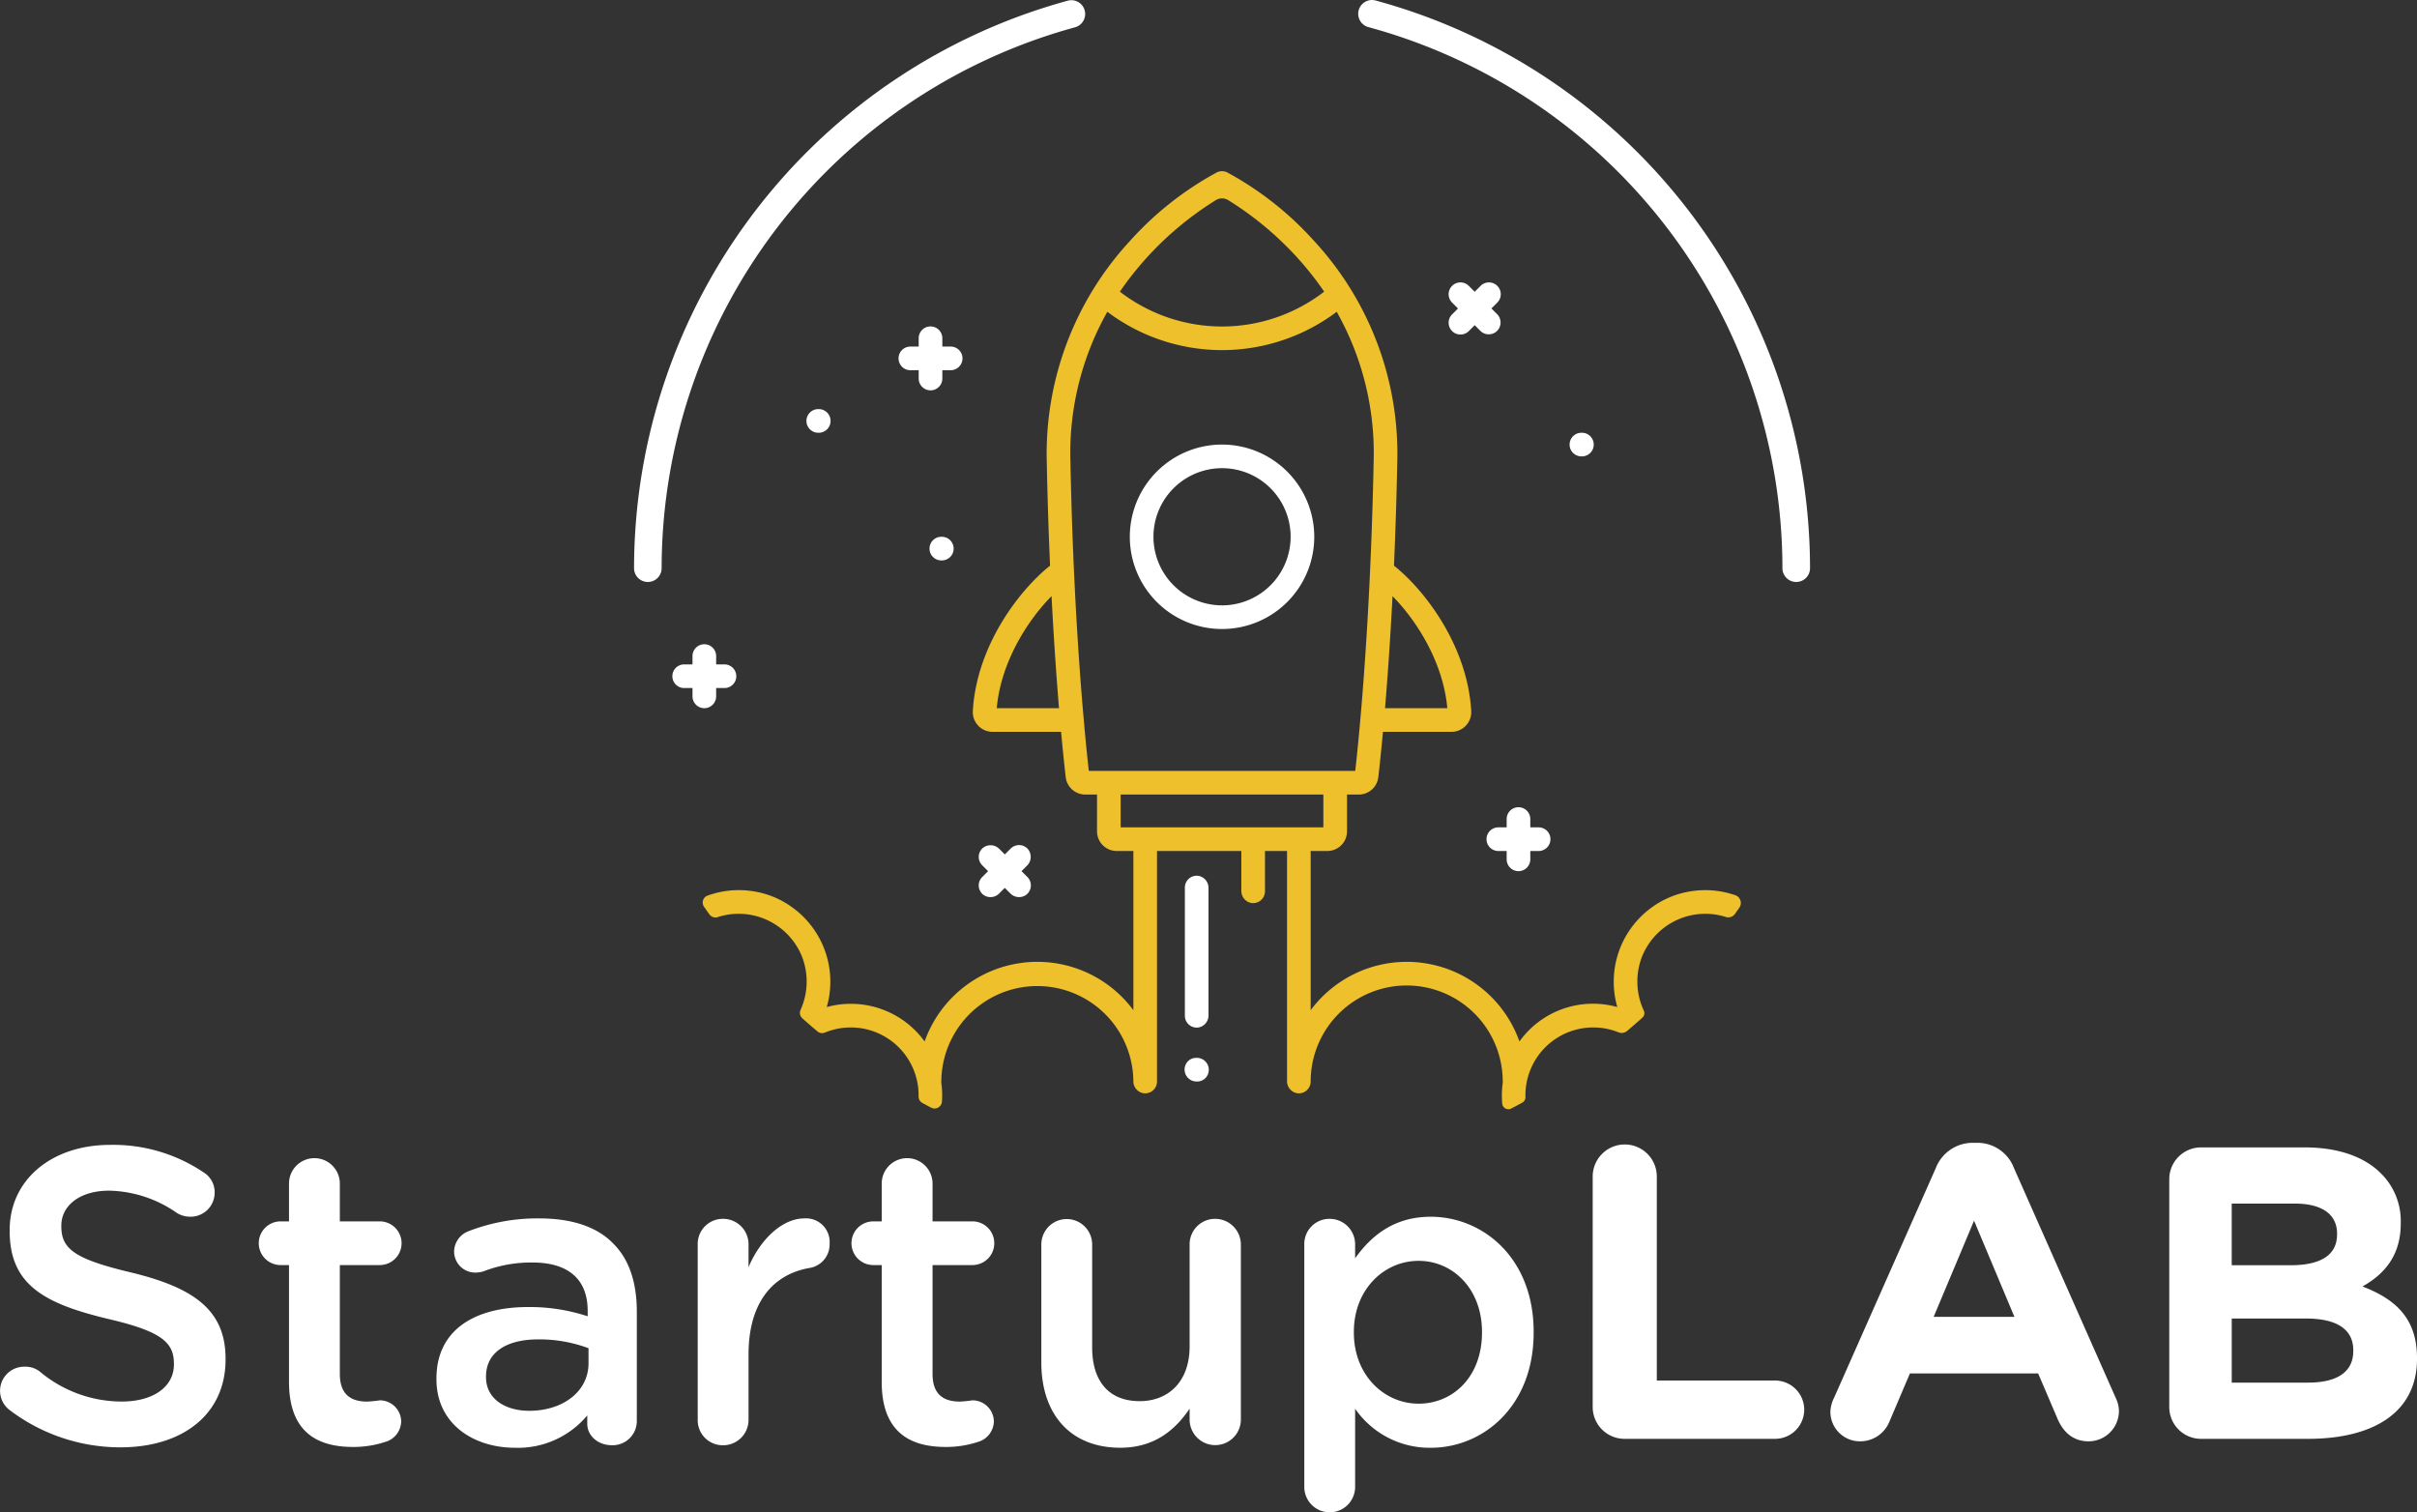 <svg xmlns="http://www.w3.org/2000/svg" xmlns:xlink="http://www.w3.org/1999/xlink" width="420.915" height="263.402" viewBox="0 0 420.915 263.402">
  <rect x="0" y="0" width="420.915" height="263.402" fill="#333333" stroke="none"/>
  <defs>
    <clipPath id="clip-path">
      <rect width="420.915" height="263.402" fill="none"/>
    </clipPath>
  </defs>
  <g id="logo_startup-lab" clip-path="url(#clip-path)">
    <g id="Grupo_195" data-name="Grupo 195" transform="translate(117.091 29.817)">
      <path id="Caminho_197" data-name="Caminho 197" d="M979.355,2644.828a16.061,16.061,0,1,0,16.06,16.061A16.079,16.079,0,0,0,979.355,2644.828Zm0,28a11.944,11.944,0,1,1,11.944-11.944A11.957,11.957,0,0,1,979.355,2672.833Z" transform="translate(-883.63 -2597.221)" fill="#fff"/>
      <path id="Caminho_198" data-name="Caminho 198" d="M972.705,2725.816a2.125,2.125,0,0,0,1.674-2.125v-22.126a2.127,2.127,0,0,0-1.674-2.125,2.06,2.06,0,0,0-2.442,2.024v22.327A2.06,2.06,0,0,0,972.705,2725.816Z" transform="translate(-881.011 -2576.707)" fill="#fff"/>
      <path id="Caminho_199" data-name="Caminho 199" d="M1008.444,2696.3a2.057,2.057,0,0,0,2.058,2.058h1.449v1.45a2.058,2.058,0,0,0,4.117,0v-1.45h1.45a2.058,2.058,0,1,0,0-4.116h-1.45v-1.449a2.058,2.058,0,1,0-4.117,0v1.449H1010.5A2.058,2.058,0,0,0,1008.444,2696.3Z" transform="translate(-866.66 -2579.967)" fill="#fff"/>
      <path id="Caminho_200" data-name="Caminho 200" d="M945.068,2704.248a2.127,2.127,0,0,0,2.687-.318l.953-.954.953.954a2.127,2.127,0,0,0,2.687.318,2.06,2.06,0,0,0,.3-3.158l-1.025-1.025.943-.942a2.138,2.138,0,0,0,.158-2.914,2.058,2.058,0,0,0-2.987-.08l-1.025,1.025-.942-.943a2.137,2.137,0,0,0-2.913-.158,2.059,2.059,0,0,0-.081,2.987l1.025,1.025-1.025,1.025A2.061,2.061,0,0,0,945.068,2704.248Z" transform="translate(-890.818 -2578.166)" fill="#fff"/>
      <path id="Caminho_201" data-name="Caminho 201" d="M907.451,2677.729H908.9v1.449a2.059,2.059,0,0,0,4.118,0v-1.449h1.449a2.058,2.058,0,1,0,0-4.117h-1.449v-1.45a2.059,2.059,0,0,0-4.118,0v1.45h-1.449a2.058,2.058,0,0,0,0,4.117Z" transform="translate(-905.393 -2587.72)" fill="#fff"/>
      <path id="Caminho_202" data-name="Caminho 202" d="M936.081,2637.5h1.449v1.449a2.058,2.058,0,1,0,4.117,0V2637.5h1.45a2.059,2.059,0,0,0,0-4.118h-1.45v-1.449a2.058,2.058,0,0,0-4.117,0v1.449h-1.449a2.059,2.059,0,0,0,0,4.118Z" transform="translate(-894.632 -2602.842)" fill="#fff"/>
      <path id="Caminho_203" data-name="Caminho 203" d="M1004.252,2632.777a2.06,2.06,0,0,0,2.911,0l1.024-1.025,1.025,1.025a2.059,2.059,0,0,0,2.911-2.911l-1.025-1.025,1.025-1.025a2.058,2.058,0,0,0-2.911-2.91l-1.025,1.024-1.024-1.024a2.058,2.058,0,1,0-2.911,2.91l1.024,1.025-1.024,1.025A2.057,2.057,0,0,0,1004.252,2632.777Z" transform="translate(-868.463 -2604.935)" fill="#fff"/>
      <path id="Caminho_204" data-name="Caminho 204" d="M972.376,2722.459h-.1a2,2,0,0,0-1.834,1.113,2.076,2.076,0,0,0,1.848,3h.1a1.991,1.991,0,0,0,1.834-1.113A2.075,2.075,0,0,0,972.376,2722.459Z" transform="translate(-881.023 -2568.042)" fill="#fff"/>
      <path id="Caminho_205" data-name="Caminho 205" d="M1021.018,2647.448h.087a2.058,2.058,0,1,0,0-4.116h-.087a2.058,2.058,0,1,0,0,4.116Z" transform="translate(-862.708 -2597.783)" fill="#fff"/>
      <path id="Caminho_206" data-name="Caminho 206" d="M940.087,2656.5H940a2.059,2.059,0,0,0,0,4.118h.085a2.059,2.059,0,0,0,0-4.118Z" transform="translate(-893.159 -2592.833)" fill="#fff"/>
      <path id="Caminho_207" data-name="Caminho 207" d="M924.422,2644.457h.085a2.059,2.059,0,0,0,0-4.118h-.085a2.059,2.059,0,0,0,0,4.118Z" transform="translate(-899.014 -2598.908)" fill="#fff"/>
      <path id="Caminho_208" data-name="Caminho 208" d="M915.5,2739.555a11.875,11.875,0,0,1,10.2,5.8,10.631,10.631,0,0,1,1.161,2.661,11.984,11.984,0,0,1-.589,8.269,1.271,1.271,0,0,0,.314,1.469q1.292,1.16,2.621,2.276a1.272,1.272,0,0,0,1.3.212,11.811,11.811,0,0,1,16.319,11.142,1.268,1.268,0,0,0,.672,1.122q.758.411,1.523.812a1.292,1.292,0,0,0,1.877-1.083,16.1,16.1,0,0,0-.127-3.325c0-.05.015-.1.015-.149a16.722,16.722,0,0,1,33.443-.055,2.107,2.107,0,0,0,1.658,2.076,2.06,2.06,0,0,0,2.46-2.021v-40.142h14.685v6.915a2.125,2.125,0,0,0,1.674,2.124,2.059,2.059,0,0,0,2.442-2.024v-7.016h3.843v40.042a2.128,2.128,0,0,0,1.676,2.126,2.061,2.061,0,0,0,2.441-2.025,16.722,16.722,0,0,1,33.445,0c0,.051.011.1.015.149a16.111,16.111,0,0,0-.1,3.714,1.073,1.073,0,0,0,1.56.845q.968-.5,1.926-1.025a1.094,1.094,0,0,0,.556-1,11.81,11.81,0,0,1,16.217-11.244,1.459,1.459,0,0,0,1.482-.241q1.348-1.137,2.66-2.315a1.04,1.04,0,0,0,.26-1.208,11.978,11.978,0,0,1-.66-8.413,10.6,10.6,0,0,1,1.157-2.657,11.875,11.875,0,0,1,10.212-5.811,11.7,11.7,0,0,1,3.55.55,1.428,1.428,0,0,0,1.6-.521q.394-.553.78-1.109a1.434,1.434,0,0,0-.728-2.166,16.037,16.037,0,0,0-8.287-.578,15.469,15.469,0,0,0-6.194,2.672,15.952,15.952,0,0,0-6.051,17.392,15.752,15.752,0,0,0-17.044,5.99,20.826,20.826,0,0,0-36.356-5.446v-27.723h2.9a3.43,3.43,0,0,0,3.43-3.43v-6.4h2.042a3.426,3.426,0,0,0,3.408-3.031c.176-1.521.466-4.19.808-7.892h11.94a3.44,3.44,0,0,0,3.43-3.641c-.667-11.421-8.149-21.084-13.452-25.3.242-5.5.444-11.5.574-17.968a54.6,54.6,0,0,0-14.511-38.612,56.526,56.526,0,0,0-15.1-11.907h0a2.065,2.065,0,0,0-1.816,0h0a56.48,56.48,0,0,0-15.1,11.907,54.6,54.6,0,0,0-14.511,38.612c.129,6.465.33,12.471.572,17.968-5.3,4.213-12.785,13.875-13.45,25.3a3.438,3.438,0,0,0,3.43,3.641h11.94c.34,3.7.631,6.372.806,7.892a3.427,3.427,0,0,0,3.408,3.031H977.9v6.4a3.431,3.431,0,0,0,3.432,3.43h2.9v27.723a20.826,20.826,0,0,0-36.356,5.446,15.861,15.861,0,0,0-17.043-5.99,15.95,15.95,0,0,0-6.057-17.4,15.465,15.465,0,0,0-6.2-2.67,16.03,16.03,0,0,0-8.519.664,1.283,1.283,0,0,0-.6,1.929q.468.675.947,1.343a1.28,1.28,0,0,0,1.442.469A11.73,11.73,0,0,1,915.5,2739.555Zm113.858-55.326c4.284,4.339,8.843,11.619,9.543,19.514h-10.846C1028.49,2698.564,1028.961,2691.995,1029.361,2684.228Zm-68.921,19.514c.7-7.895,5.26-15.175,9.543-19.514.4,7.767.871,14.336,1.3,19.514Zm26.158-78.5a56.392,56.392,0,0,1,12-9.979,2.047,2.047,0,0,1,2.148,0,56.445,56.445,0,0,1,12,9.979,54.5,54.5,0,0,1,4.714,5.959,29.112,29.112,0,0,1-35.578,0A54.662,54.662,0,0,1,986.6,2625.24Zm-11.18,78.5c-.815-9.675-1.776-24.38-2.146-42.869a50.041,50.041,0,0,1,6.428-26.164,33.226,33.226,0,0,0,39.945,0,50.026,50.026,0,0,1,6.428,26.164c-.564,28.232-2.511,47.649-3.2,53.793h-46.4c-.168-1.5-.413-3.793-.692-6.806Zm6.6,20.759v-5.718h35.3v5.718Z" transform="translate(-903.947 -2610.226)" fill="#edc02c"/>
    </g>
    <path id="Caminho_209" data-name="Caminho 209" d="M1021.883,2739.059a5.583,5.583,0,1,1,11.165,0v35.455h20.665a5.076,5.076,0,0,1,0,10.151h-26.249a5.538,5.538,0,0,1-5.582-5.582Z" transform="translate(-744.518 -2534.084)" fill="#fff"/>
    <path id="Caminho_210" data-name="Caminho 210" d="M1052.623,2777.586l17.691-39.951a6.9,6.9,0,0,1,6.526-4.424h.652a6.809,6.809,0,0,1,6.454,4.424l17.691,39.951a5.456,5.456,0,0,1,.579,2.248,5.29,5.29,0,0,1-5.292,5.365c-2.61,0-4.352-1.521-5.366-3.843l-3.408-7.975h-22.332l-3.552,8.338a5.484,5.484,0,0,1-5.148,3.479,5.138,5.138,0,0,1-5.149-5.22A5.92,5.92,0,0,1,1052.623,2777.586Zm31.394-14.065-7.032-16.75-7.034,16.75Z" transform="translate(-733.209 -2534.184)" fill="#fff"/>
    <path id="Caminho_211" data-name="Caminho 211" d="M1094.861,2739.375a5.539,5.539,0,0,1,5.582-5.583h17.981c5.8,0,10.37,1.6,13.27,4.5a11.639,11.639,0,0,1,3.48,8.626v.146c0,5.729-3.045,8.918-6.67,10.949,5.874,2.247,9.5,5.654,9.5,12.471v.145c0,9.282-7.541,13.921-19,13.921h-18.562a5.538,5.538,0,0,1-5.582-5.582Zm21.172,14.937c4.93,0,8.049-1.6,8.049-5.366v-.145c0-3.335-2.611-5.221-7.324-5.221h-11.021v10.732Zm2.972,20.446c4.931,0,7.9-1.74,7.9-5.51v-.145c0-3.408-2.537-5.51-8.266-5.51h-12.9v11.165Z" transform="translate(-717.088 -2533.966)" fill="#fff"/>
    <g id="Grupo_196" data-name="Grupo 196" transform="translate(0 199.392)">
      <path id="Caminho_212" data-name="Caminho 212" d="M822.045,2779.711a4.2,4.2,0,0,1,2.488-7.608,4.157,4.157,0,0,1,2.633.8,22.2,22.2,0,0,0,14.338,5.267c5.561,0,9.073-2.633,9.073-6.437v-.146c0-3.658-2.049-5.633-11.559-7.829-10.9-2.634-17.046-5.852-17.046-15.289v-.147c0-8.778,7.317-14.85,17.484-14.85a28.168,28.168,0,0,1,16.241,4.756,4.058,4.058,0,0,1,1.974,3.583,4.183,4.183,0,0,1-4.242,4.17,4.344,4.344,0,0,1-2.342-.659,21.3,21.3,0,0,0-11.779-3.876c-5.267,0-8.338,2.706-8.338,6.072v.146c0,3.95,2.34,5.706,12.216,8.046,10.827,2.635,16.386,6.512,16.386,15v.147c0,9.584-7.536,15.29-18.289,15.29A31.891,31.891,0,0,1,822.045,2779.711Z" transform="translate(-820.289 -2733.476)" fill="#fff"/>
      <path id="Caminho_213" data-name="Caminho 213" d="M858.309,2774.1v-20.336h-1.463a3.8,3.8,0,0,1,0-7.608h1.463v-6.584a4.426,4.426,0,0,1,8.852,0v6.584h6.949a3.8,3.8,0,1,1,0,7.608h-6.949v18.947c0,3.438,1.755,4.828,4.754,4.828a21.056,21.056,0,0,0,2.2-.218,3.73,3.73,0,0,1,3.73,3.657,3.812,3.812,0,0,1-2.34,3.439,17.641,17.641,0,0,1-6.072,1.024C862.918,2785.436,858.309,2782.582,858.309,2774.1Z" transform="translate(-807.979 -2732.837)" fill="#fff"/>
      <path id="Caminho_214" data-name="Caminho 214" d="M875.532,2770.8v-.147c0-8.339,6.51-12.435,15.948-12.435a32.278,32.278,0,0,1,10.388,1.608v-.951c0-5.487-3.365-8.413-9.583-8.413a22.924,22.924,0,0,0-8.561,1.538,5.035,5.035,0,0,1-1.388.217,3.683,3.683,0,0,1-3.731-3.656,3.864,3.864,0,0,1,2.413-3.513,33.119,33.119,0,0,1,12.438-2.267c5.779,0,10.095,1.535,12.8,4.316,2.854,2.779,4.17,6.876,4.17,11.925v19.02a4.216,4.216,0,0,1-4.316,4.242c-2.56,0-4.316-1.755-4.316-3.729v-1.464a15.7,15.7,0,0,1-12.582,5.634C881.968,2782.724,875.532,2778.554,875.532,2770.8Zm26.483-2.779v-2.634a24.527,24.527,0,0,0-8.779-1.537c-5.706,0-9.071,2.413-9.071,6.438v.146c0,3.731,3.292,5.853,7.536,5.853C897.551,2776.286,902.015,2772.919,902.015,2768.02Z" transform="translate(-799.525 -2729.979)" fill="#fff"/>
      <path id="Caminho_215" data-name="Caminho 215" d="M908.6,2747.317a4.371,4.371,0,0,1,4.388-4.463,4.434,4.434,0,0,1,4.463,4.463v3.95c2.049-4.83,5.852-8.486,9.73-8.486a4.108,4.108,0,0,1,4.389,4.389,4.153,4.153,0,0,1-3.511,4.243c-6.292,1.1-10.608,5.925-10.608,15.07V2777.9a4.418,4.418,0,0,1-4.463,4.387,4.353,4.353,0,0,1-4.388-4.387Z" transform="translate(-787.095 -2729.979)" fill="#fff"/>
      <path id="Caminho_216" data-name="Caminho 216" d="M933.329,2774.1v-20.336h-1.463a3.8,3.8,0,0,1,0-7.608h1.463v-6.584a4.426,4.426,0,0,1,8.852,0v6.584h6.95a3.8,3.8,0,1,1,0,7.608h-6.95v18.947c0,3.438,1.756,4.828,4.755,4.828a21.024,21.024,0,0,0,2.194-.218,3.73,3.73,0,0,1,3.731,3.657,3.812,3.812,0,0,1-2.34,3.439,17.654,17.654,0,0,1-6.073,1.024C937.938,2785.436,933.329,2782.582,933.329,2774.1Z" transform="translate(-779.781 -2732.837)" fill="#fff"/>
      <path id="Caminho_217" data-name="Caminho 217" d="M986.843,2777.876a4.463,4.463,0,0,1-8.924,0V2775.9c-2.489,3.658-6.073,6.8-12.07,6.8-8.706,0-13.755-5.851-13.755-14.851V2747.3a4.426,4.426,0,1,1,8.852,0v17.922c0,6,3,9.364,8.266,9.364,5.121,0,8.706-3.511,8.706-9.51V2747.3a4.433,4.433,0,0,1,4.462-4.463,4.48,4.48,0,0,1,4.462,4.463Z" transform="translate(-770.749 -2729.959)" fill="#fff"/>
      <path id="Caminho_218" data-name="Caminho 218" d="M985.378,2747.4a4.372,4.372,0,0,1,4.389-4.463,4.434,4.434,0,0,1,4.462,4.463v2.413c2.854-4.023,6.877-7.242,13.168-7.242,9.071,0,17.923,7.169,17.923,20.043v.147c0,12.8-8.779,20.045-17.923,20.045a15.778,15.778,0,0,1-13.168-6.8v13.681a4.426,4.426,0,0,1-8.851,0Zm30.945,15.361v-.147c0-7.461-5.048-12.362-11.047-12.362s-11.266,4.974-11.266,12.362v.147c0,7.389,5.267,12.364,11.266,12.364C1011.347,2775.123,1016.323,2770.367,1016.323,2762.759Z" transform="translate(-758.238 -2730.059)" fill="#fff"/>
    </g>
    <path id="Caminho_219" data-name="Caminho 219" d="M1068.48,2689.908a2.4,2.4,0,0,1-2.4-2.4,97.733,97.733,0,0,0-72.1-94.23,2.4,2.4,0,0,1,1.252-4.637,102.544,102.544,0,0,1,75.654,98.867A2.4,2.4,0,0,1,1068.48,2689.908Z" transform="translate(-755.674 -2588.555)" fill="#fff"/>
    <path id="Caminho_220" data-name="Caminho 220" d="M902.944,2689.9a2.4,2.4,0,0,1-2.4-2.4,102.569,102.569,0,0,1,75.529-98.834,2.4,2.4,0,0,1,1.258,4.637,97.754,97.754,0,0,0-71.984,94.2A2.4,2.4,0,0,1,902.944,2689.9Z" transform="translate(-790.125 -2588.546)" fill="#fff"/>
  </g>
</svg>

